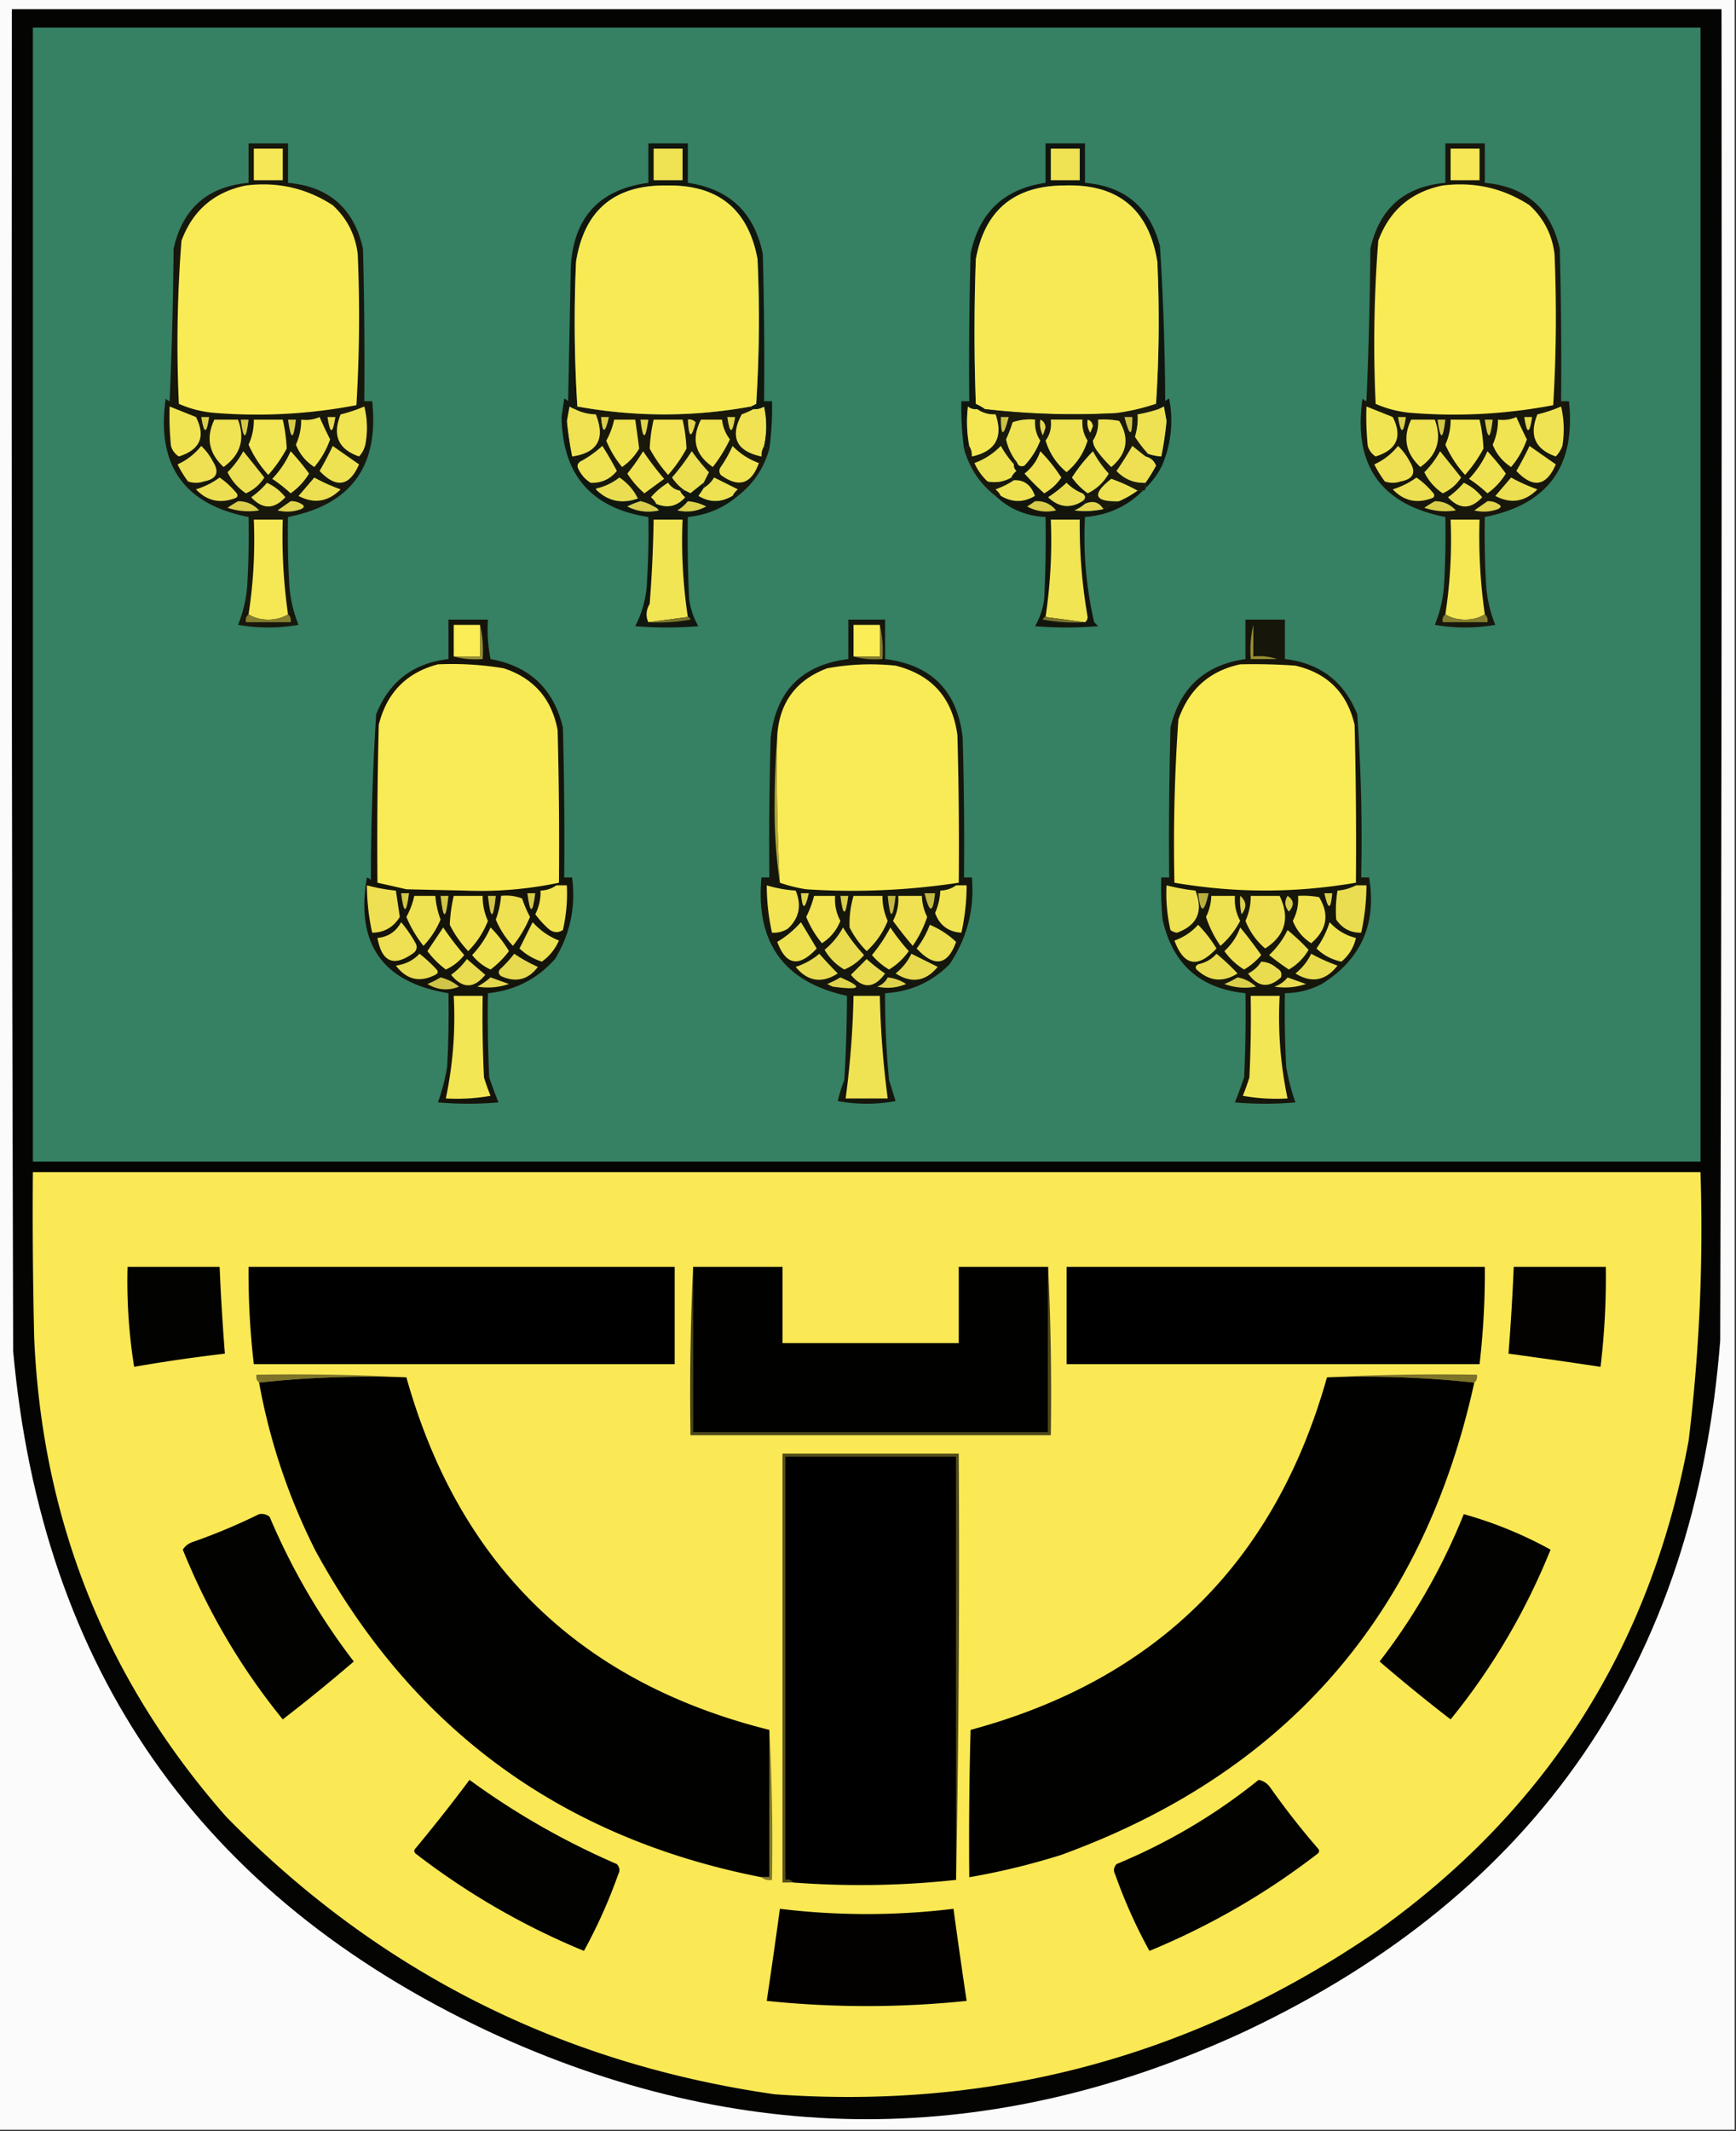 <svg xmlns="http://www.w3.org/2000/svg" width="660" height="810" style="shape-rendering:geometricPrecision;text-rendering:geometricPrecision;image-rendering:optimizeQuality;fill-rule:evenodd;clip-rule:evenodd"><rect width="100%" height="100%" fill="#333333" stroke="none"/><path style="opacity:1" fill="#fbfbfb" d="M-.5-.5h660v810H-.5V-.5z"/><path style="opacity:1" fill="#040503" d="M4.5 3.5h650c.167 168.667 0 337.334-.5 506-9.546 122.671-69.713 210.171-180.5 262.5-96.051 44.626-192.051 44.626-288 0C76.09 720.536 15.924 634.369 5 513.5c-.5-170-.667-340-.5-510z"/><path style="opacity:1" fill="#368064" d="M12.5 10.5h634v431h-634v-431z"/><path style="opacity:1" fill="#17170c" d="M94.5 54.5h15v15c15.554 1.385 25.054 9.719 28.5 25 .5 19.33.667 38.664.5 58h3c2.663 24.636-8.004 39.303-32 44-.166 8.673 0 17.34.5 26a49.217 49.217 0 0 0 3.5 15 66.641 66.641 0 0 1-23 0 49.223 49.223 0 0 0 3.5-15c.5-8.66.666-17.327.5-26-24.62-4.826-35.12-19.826-31.5-45 .414.457.914.791 1.5 1a1684.386 1684.386 0 0 0 1.5-58c3.458-15.295 12.958-23.629 28.5-25v-15z"/><path style="opacity:1" fill="#f9eb56" d="M93.5 70.5c11.977-1.506 22.977.994 33 7.5 5.41 4.986 8.577 11.153 9.5 18.5.826 19.24.659 38.407-.5 57.5a200.464 200.464 0 0 1-53 3 42.052 42.052 0 0 1-14.5-3.5 498.367 498.367 0 0 1 1-62c4.29-11.557 12.457-18.557 24.5-21z"/><path style="opacity:1" fill="#f5e755" d="M96.5 56.5h11v12h-11v-12z"/><path style="opacity:1" fill="#17170c" d="M549.5 54.5h15v15c15.554 1.385 25.054 9.719 28.5 25 .5 19.33.667 38.664.5 58h3c2.663 24.636-8.004 39.303-32 44-.166 8.673 0 17.34.5 26a49.217 49.217 0 0 0 3.5 15 66.641 66.641 0 0 1-23 0 49.217 49.217 0 0 0 3.5-15c.5-8.66.666-17.327.5-26-24.619-4.826-35.119-19.826-31.5-45 .414.457.914.791 1.5 1a1684.386 1684.386 0 0 0 1.5-58c3.458-15.295 12.958-23.629 28.5-25v-15z"/><path style="opacity:1" fill="#f9eb56" d="M548.5 70.5c11.977-1.506 22.977.994 33 7.5 5.41 4.986 8.577 11.153 9.5 18.5.826 19.24.659 38.407-.5 57.5a200.464 200.464 0 0 1-53 3 42.055 42.055 0 0 1-14.5-3.5 498.347 498.347 0 0 1 1-62c4.29-11.557 12.457-18.557 24.5-21z"/><path style="opacity:1" fill="#f5e755" d="M551.5 56.5h11v12h-11v-12z"/><path style="opacity:1" fill="#10160f" d="M435.5 185.5v-2a63.644 63.644 0 0 0 4-6.5c-.702-1.856-2.036-3.023-4-3.5 0-.667.333-1 1-1a20.69 20.69 0 0 0 5 1 128.611 128.611 0 0 0 2-13.5l-1-5.5c-.683.363-1.35.696-2 1l-1-2c1.162-17.829 1.329-35.829.5-54-3.228-20.052-15.061-29.718-35.5-29-18.945.117-30.112 9.45-33.5 28a756.122 756.122 0 0 0 0 55 19.602 19.602 0 0 1 3.5 2h-3c-1.322.17-2.489-.163-3.5-1a49.974 49.974 0 0 0 .5 15l-2 1a114.269 114.269 0 0 1-1-18h3c-.167-18.67 0-37.336.5-56 3.227-15.73 12.727-24.73 28.5-27v-15h15v15c15.112 1.275 24.612 9.275 28.5 24a1033.396 1033.396 0 0 1 2 59 3.647 3.647 0 0 1 1.5-1c1.626 8.565.793 16.898-2.5 25-1.643 3.461-3.81 6.461-6.5 9z"/><path style="opacity:1" fill="#f7e955" d="M439.5 153.5a81.78 81.78 0 0 1-15 3.5 296.92 296.92 0 0 1-50-1.5 19.602 19.602 0 0 0-3.5-2 756.122 756.122 0 0 1 0-55c3.388-18.55 14.555-27.883 33.5-28 20.439-.718 32.272 8.948 35.5 29 .829 18.171.662 36.171-.5 54z"/><path style="opacity:1" fill="#efe253" d="M399.5 56.5h11v12h-11v-12z"/><path style="opacity:1" fill="#1a180b" d="M218.5 155.5c0-.667.333-1 1-1 22.008 4 44.008 4 66 0 0 .667.333 1 1 1a36.354 36.354 0 0 1-4.5 2c-4.575 8.602-2.075 13.936 7.5 16-.067-1.459.266-2.792 1-4l2 1c-2.02 7.389-6.02 13.389-12 18h-2c.453-.958 1.119-1.792 2-2.5l-9-4.5c-1.021 1.688-2.355 3.021-4 4v-2l2-4a74.335 74.335 0 0 1-6.5-8 86.401 86.401 0 0 1-7.5 10c1.382 2.049 3.048 3.715 5 5h-2c-1.871-.359-3.371-1.359-4.5-3a26.9 26.9 0 0 0-6.5 5.5c.881.708 1.547 1.542 2 2.5-.667 0-1 .333-1 1a16.339 16.339 0 0 0-5-2c0-.667-.333-1-1-1-1.571-3.244-3.905-5.911-7-8a22.59 22.59 0 0 1-8 4l-3-2c4.128.129 7.461-1.371 10-4.5a135.827 135.827 0 0 0-5.5-9.5 40.748 40.748 0 0 1-8.5 6l-3-2c9.705-1.421 12.705-6.754 9-16-2.841-.06-5.507-.726-8-2z"/><path style="opacity:1" fill="#1b190c" d="m439.5 153.5 1 2a53.76 53.76 0 0 1-8 2 23.745 23.745 0 0 1-1 8.5 47.657 47.657 0 0 0 5 6.5c-.667 0-1 .333-1 1-1.648-1.31-3.314-2.643-5-4a139.582 139.582 0 0 1-6 9.5c2.989 3.161 6.656 4.661 11 4.5v2c0 .667-.333 1-1 1h-2a66.211 66.211 0 0 0-10-4.5c-7.545 5.945-6.545 8.779 3 8.5l-6 3c-1.698-2.675-4.032-3.342-7-2 0-.667-.333-1-1-1 1.333-1 1.333-2 0-3h2c3.419-1.646 6.086-4.146 8-7.5a41.644 41.644 0 0 1-6-8.5c0-.667.333-1 1-1a46.463 46.463 0 0 0 6 7c5.983-5.079 6.983-10.913 3-17.5a32.462 32.462 0 0 0-8-.5c.206 2.995-.46 5.662-2 8-.667-1.333-1.333-1.333-2 0-1.54-2.338-2.206-5.005-2-8h-12c.389 3.053-.277 5.72-2 8-.667-1.333-1.333-1.333-2 0-1.54-2.338-2.206-5.005-2-8-2.948-.277-5.781.056-8.5 1a54.237 54.237 0 0 1-2.5 6.5c.702 3.181 2.035 6.014 4 8.5-.667 0-1 .333-1 1a38.252 38.252 0 0 1-5-7c-2.822 2.913-6.155 5.08-10 6.5a20.645 20.645 0 0 0 5 7c3.181.597 6.181.097 9-1.5.667 0 1 .333 1 1-2.098 1.435-4.431 2.602-7 3.5.881.708 1.547 1.542 2 2.5h-2c-5.98-4.611-9.98-10.611-12-18l2-1c.734 1.208 1.067 2.541 1 4 8.957-1.961 11.957-7.295 9-16-2.652.09-4.985-.576-7-2h3a296.92 296.92 0 0 0 50 1.5 81.78 81.78 0 0 0 15-3.5z"/><path style="opacity:1" fill="#f1e453" d="M64.5 154.5c3.313 1.331 6.647 2.664 10 4 3.761 7.441 1.595 12.441-6.5 15-1.477-.944-2.477-2.277-3-4-.5-4.989-.666-9.989-.5-15zM138.5 154.5c1.148 4.481 1.315 9.148.5 14-.36 1.921-1.194 3.588-2.5 5-7.894-2.743-10.227-8.076-7-16a54.304 54.304 0 0 0 9-3z"/><path style="opacity:1" fill="#f0e253" d="M218.5 155.5c2.493 1.274 5.159 1.94 8 2 3.705 9.246.705 14.579-9 16a128.611 128.611 0 0 1-2-13.5l1-5.5c.683.363 1.35.696 2 1zM290.5 169.5c-.734 1.208-1.067 2.541-1 4-9.575-2.064-12.075-7.398-7.5-16a36.354 36.354 0 0 0 4.5-2 6.846 6.846 0 0 0 4-1 34.75 34.75 0 0 1 0 15z"/><path style="opacity:1" fill="#f5e754" d="M371.5 155.5c2.015 1.424 4.348 2.09 7 2 2.957 8.705-.043 14.039-9 16 .067-1.459-.266-2.792-1-4a49.974 49.974 0 0 1-.5-15c1.011.837 2.178 1.17 3.5 1z"/><path style="opacity:1" fill="#eee152" d="M436.5 172.5a47.657 47.657 0 0 1-5-6.5 23.745 23.745 0 0 0 1-8.5 53.76 53.76 0 0 0 8-2c.65-.304 1.317-.637 2-1l1 5.5a128.611 128.611 0 0 1-2 13.5 20.69 20.69 0 0 1-5-1z"/><path style="opacity:1" fill="#f1e453" d="M519.5 154.5c3.313 1.331 6.647 2.664 10 4 3.761 7.441 1.595 12.441-6.5 15-1.477-.944-2.477-2.277-3-4a112.97 112.97 0 0 1-.5-15z"/><path style="opacity:1" fill="#f0e353" d="M593.5 154.5c1.15 4.816 1.316 9.816.5 15a12.403 12.403 0 0 1-2.5 4c-7.894-2.743-10.227-8.076-7-16a54.304 54.304 0 0 0 9-3z"/><path style="opacity:1" fill="#dace4b" d="M76.5 158.5h3c-.928 6.592-1.928 6.592-3 0z"/><path style="opacity:1" fill="#e6d94f" d="M124.5 158.5h3c-1 6.667-2 6.667-3 0z"/><path style="opacity:1" fill="#ccc147" d="M380.5 158.5h3c-1.977 7.677-2.977 7.677-3 0z"/><path style="opacity:1" fill="#cec247" d="M427.5 158.5h3c-.023 7.677-1.023 7.677-3 0z"/><path style="opacity:1" fill="#dace4b" d="M531.5 158.5h3c-.928 6.592-1.928 6.592-3 0z"/><path style="opacity:1" fill="#e6d94f" d="M579.5 158.5h3c-1 6.667-2 6.667-3 0z"/><path style="opacity:1" fill="#f0e353" d="M81.5 159.5h9c2.748 7.44.915 13.44-5.5 18-5.606-5.196-6.773-11.196-3.5-18z"/><path style="opacity:1" fill="#d4c849" d="M91.5 159.5h3c-.924 7.922-1.924 7.922-3 0z"/><path style="opacity:1" fill="#f3e654" d="M96.5 159.5h11a60.837 60.837 0 0 1 1.5 11 52.17 52.17 0 0 1-7 10 42.157 42.157 0 0 1-7.5-11.5 22.118 22.118 0 0 0 2-9.5z"/><path style="opacity:1" fill="#d7ca4a" d="M109.5 159.5h3c-.924 7.922-1.924 7.922-3 0z"/><path style="opacity:1" fill="#f1e453" d="M121.5 158.5a165.044 165.044 0 0 0 4 8.5 32.833 32.833 0 0 1-6 10.5c-3.261-2.092-5.595-4.926-7-8.5a22.122 22.122 0 0 0 2-9.5c2.559.302 4.893-.032 7-1zM233.5 159.5h8a498.723 498.723 0 0 1 1.5 11 21.741 21.741 0 0 1-6.5 7 37.885 37.885 0 0 1-6-10c1.4-2.535 2.4-5.202 3-8z"/><path style="opacity:1" fill="#f2e454" d="M248.5 159.5h11a60.837 60.837 0 0 1 1.5 11 52.17 52.17 0 0 1-7 10 52.17 52.17 0 0 1-7-10c.159-3.67.659-7.337 1.5-11z"/><path style="opacity:1" fill="#f1e453" d="M266.5 159.5h8c.298 2.765 1.298 5.265 3 7.5a56.424 56.424 0 0 1-6.5 10.5c-6.768-4.671-8.268-10.671-4.5-18z"/><path style="opacity:1" fill="#f0e353" d="M395.5 167.5c-1.354 3.532-3.354 6.698-6 9.5-1.498.585-2.498.085-3-1.5-1.965-2.486-3.298-5.319-4-8.5a54.237 54.237 0 0 0 2.5-6.5c2.719-.944 5.552-1.277 8.5-1-.206 2.995.46 5.662 2 8z"/><path style="opacity:1" fill="#e4d74f" d="M395.5 159.5c1.193.47 1.86 1.47 2 3l-1 3a9.86 9.86 0 0 1-1-6z"/><path style="opacity:1" fill="#efe253" d="M413.5 167.5c-1.472 4.803-4.138 8.803-8 12-3.862-3.197-6.528-7.197-8-12 1.723-2.28 2.389-4.947 2-8h12c-.206 2.995.46 5.662 2 8z"/><path style="opacity:1" fill="#f2e453" d="M413.5 159.5c1.149.291 1.816 1.124 2 2.5l-1 2.5c-.952-1.545-1.285-3.212-1-5z"/><path style="opacity:1" fill="#f0e353" d="M416.5 170.5a5.727 5.727 0 0 1-1-3c1.54-2.338 2.206-5.005 2-8a32.462 32.462 0 0 1 8 .5c3.983 6.587 2.983 12.421-3 17.5a46.463 46.463 0 0 1-6-7zM536.5 159.5h9c2.748 7.44.915 13.44-5.5 18-5.606-5.196-6.773-11.196-3.5-18z"/><path style="opacity:1" fill="#d4c849" d="M546.5 159.5h3c-.924 7.922-1.924 7.922-3 0z"/><path style="opacity:1" fill="#f3e654" d="M551.5 159.5h11a60.837 60.837 0 0 1 1.5 11 52.17 52.17 0 0 1-7 10 42.17 42.17 0 0 1-7.5-11.5 22.122 22.122 0 0 0 2-9.5z"/><path style="opacity:1" fill="#d7ca4a" d="M564.5 159.5h3c-.924 7.922-1.924 7.922-3 0z"/><path style="opacity:1" fill="#f1e453" d="M576.5 158.5a165.044 165.044 0 0 0 4 8.5 32.833 32.833 0 0 1-6 10.5c-3.261-2.092-5.595-4.926-7-8.5a22.122 22.122 0 0 0 2-9.5c2.559.302 4.893-.032 7-1z"/><path style="opacity:1" fill="#eee152" d="M126.5 169.5c3.304 2.324 6.638 4.657 10 7-3.633 8.383-8.633 9.217-15 2.5a129.038 129.038 0 0 0 5-9.5z"/><path style="opacity:1" fill="#f0e353" d="M224.5 183.5c-1.951-1.216-3.451-2.882-4.5-5-.74-1.249-.573-2.249.5-3a40.748 40.748 0 0 0 8.5-6c1.966 3.101 3.8 6.268 5.5 9.5-2.539 3.129-5.872 4.629-10 4.5z"/><path style="opacity:1" fill="#eee152" d="M581.5 169.5c3.304 2.324 6.638 4.657 10 7-3.633 8.383-8.633 9.217-15 2.5a129.038 129.038 0 0 0 5-9.5z"/><path style="opacity:1" fill="#eee052" d="M76.5 169.5c1.757 1.641 3.257 3.641 4.5 6 2.521 4.083 1.354 6.583-3.5 7.5-2 .667-4 .667-6 0a40.832 40.832 0 0 1-4-6.5c3.537-1.607 6.537-3.94 9-7z"/><path style="opacity:1" fill="#f1e453" d="M278.5 169.5c2.826 2.915 6.16 5.082 10 6.5-2.839 8.033-7.673 9.533-14.5 4.5-.667-1-.667-2 0-3a47.404 47.404 0 0 0 4.5-8z"/><path style="opacity:1" fill="#efe252" d="M385.5 176.5c-.086.996.248 1.829 1 2.5-.881.708-1.547 1.542-2 2.5-2.819 1.597-5.819 2.097-9 1.5a20.645 20.645 0 0 1-5-7c3.845-1.42 7.178-3.587 10-6.5a38.252 38.252 0 0 0 5 7z"/><path style="opacity:1" fill="#eee052" d="M435.5 173.5c1.964.477 3.298 1.644 4 3.5a63.644 63.644 0 0 1-4 6.5c-4.344.161-8.011-1.339-11-4.5a139.582 139.582 0 0 0 6-9.5c1.686 1.357 3.352 2.69 5 4zM531.5 169.5c1.758 1.641 3.258 3.641 4.5 6 2.521 4.083 1.354 6.583-3.5 7.5-2 .667-4 .667-6 0a40.796 40.796 0 0 1-4-6.5c3.537-1.607 6.537-3.94 9-7z"/><path style="opacity:1" fill="#ecdf51" d="M92.5 171.5a962.917 962.917 0 0 1 8 10c-1.734 2.7-4.068 4.7-7 6-3.05-2.049-5.383-4.716-7-8a34.47 34.47 0 0 0 6-8z"/><path style="opacity:1" fill="#f0e353" d="M110.5 171.5a88.376 88.376 0 0 1 7 8.5 24.992 24.992 0 0 1-7 7.5 55.482 55.482 0 0 0-7-5.5c2.974-3.128 5.307-6.628 7-10.5zM244.5 171.5c2.42 3.6 5.086 7.1 8 10.5l-7.5 5.5a34.517 34.517 0 0 1-6.5-7.5 74.33 74.33 0 0 0 6-8.5z"/><path style="opacity:1" fill="#ecdf51" d="M267.5 183.5c-1.648 1.31-3.314 2.643-5 4a43.836 43.836 0 0 0-2-1c-1.952-1.285-3.618-2.951-5-5a86.401 86.401 0 0 0 7.5-10 74.335 74.335 0 0 0 6.5 8l-2 4z"/><path style="opacity:1" fill="#eee152" d="M415.5 171.5a41.644 41.644 0 0 0 6 8.5c-1.914 3.354-4.581 5.854-8 7.5-2.285-1.618-4.285-3.618-6-6 2.395-3.709 5.061-7.042 8-10z"/><path style="opacity:1" fill="#ecdf51" d="M547.5 171.5a969.585 969.585 0 0 1 8 10c-1.734 2.7-4.068 4.7-7 6-3.05-2.049-5.383-4.716-7-8a34.482 34.482 0 0 0 6-8z"/><path style="opacity:1" fill="#f0e353" d="M565.5 171.5a88.376 88.376 0 0 1 7 8.5 24.992 24.992 0 0 1-7 7.5 55.482 55.482 0 0 0-7-5.5c2.974-3.128 5.307-6.628 7-10.5z"/><path style="opacity:1" fill="#ecdf51" d="M119.5 181.5a68.206 68.206 0 0 0 10 4.5c-4.791 4.764-10.124 5.597-16 2.5 2.023-2.353 4.023-4.686 6-7z"/><path style="opacity:1" fill="#eadd51" d="M242.5 189.5c-6.154 2.194-11.488 1.027-16-3.5.228-.399.562-.565 1-.5a22.59 22.59 0 0 0 8-4c3.095 2.089 5.429 4.756 7 8z"/><path style="opacity:1" fill="#ecdf51" d="M574.5 181.5a68.206 68.206 0 0 0 10 4.5c-4.791 4.764-10.124 5.597-16 2.5 2.023-2.353 4.023-4.686 6-7z"/><path style="opacity:1" fill="#ecdf52" d="M83.5 181.5c2.353 1.601 4.52 3.601 6.5 6 .59.983.257 1.65-1 2-5.6 1.963-10.433.796-14.5-3.5 3.323-1.04 6.323-2.54 9-4.5z"/><path style="opacity:1" fill="#eee152" d="M278.5 188.5c-4.368 2.591-8.701 2.591-13 0a185.977 185.977 0 0 0 2-3c1.645-.979 2.979-2.312 4-4l9 4.5c-.881.708-1.547 1.542-2 2.5zM380.5 188.5c-.453-.958-1.119-1.792-2-2.5 2.569-.898 4.902-2.065 7-3.5 3.859-.206 6.525 1.794 8 6-4.299 2.591-8.632 2.591-13 0z"/><path style="opacity:1" fill="#efe252" d="M432.5 186.5a36.602 36.602 0 0 1-7 4c-9.545.279-10.545-2.555-3-8.5a66.211 66.211 0 0 1 10 4.5z"/><path style="opacity:1" fill="#ecdf52" d="M538.5 181.5c2.353 1.601 4.52 3.601 6.5 6 .591.983.257 1.65-1 2-5.6 1.963-10.433.796-14.5-3.5 3.323-1.04 6.323-2.54 9-4.5z"/><path style="opacity:1" fill="#ede052" d="M101.5 183.5c2.745 1.237 5.078 3.07 7 5.5-4.333 4.667-8.667 4.667-13 0a32.845 32.845 0 0 0 6-5.5zM556.5 183.5c2.745 1.237 5.078 3.07 7 5.5-4.333 4.667-8.667 4.667-13 0a32.859 32.859 0 0 0 6-5.5z"/><path style="opacity:1" fill="#dace4b" d="M90.5 190.5c3.16-.019 5.826 1.148 8 3.5-4.072.658-8.072.325-12-1a51.239 51.239 0 0 1 4-2.5z"/><path style="opacity:1" fill="#e2d54e" d="M110.5 190.5a6.846 6.846 0 0 1 4 1c1.333.667 1.333 1.333 0 2-2.938 1.075-5.938 1.241-9 .5 1.733-1.189 3.4-2.356 5-3.5z"/><path style="opacity:1" fill="#11160e" d="m292.5 170.5-2-1a34.75 34.75 0 0 0 0-15 6.846 6.846 0 0 1-4 1c-.667 0-1-.333-1-1 .65-.304 1.317-.637 2-1a504.815 504.815 0 0 0 .5-55c-3.508-18.995-15.008-28.329-34.5-28-19.894-.27-31.394 9.397-34.5 29a511.67 511.67 0 0 0 .5 55c-.667 0-1 .333-1 1a43.836 43.836 0 0 1-2-1l-1 5.5a128.611 128.611 0 0 0 2 13.5l3 2c-1.073.751-1.24 1.751-.5 3 1.049 2.118 2.549 3.784 4.5 5l3 2c-.438-.065-.772.101-1 .5 4.512 4.527 9.846 5.694 16 3.5.667 0 1 .333 1 1a31.283 31.283 0 0 0-5 2c3.789 1.921 7.789 2.421 12 1.5-.544-.717-1.211-1.217-2-1.5 0-.667.333-1 1-1 4.26 1.781 7.927.948 11-2.5-.881-.708-1.547-1.542-2-2.5h2c.65.304 1.317.637 2 1 1.686-1.357 3.352-2.69 5-4v2c-.641.982-1.307 1.982-2 3 4.299 2.591 8.632 2.591 13 0h2c-5.402 4.587-11.735 7.254-19 8-.166 10.339 0 20.672.5 31a27.557 27.557 0 0 0 3.5 10.5c-8 .667-16 .667-24 0 2.813-5.416 4.313-11.249 4.5-17.5.5-7.993.666-15.993.5-24-21.643-3.316-32.643-15.982-33-38l1-7a3.647 3.647 0 0 1 1.5 1l1-51c1.06-18.89 10.894-29.556 29.5-32v-15h15v15c15.789 2.287 25.289 11.287 28.5 27 .5 18.664.667 37.33.5 56h3c.14 6.036-.193 12.036-1 18z"/><path style="opacity:1" fill="#ddd14c" d="M261.5 190.5c2.46.199 4.793.865 7 2-3.452 1.89-7.118 2.39-11 1.5 1.593-.949 2.926-2.115 4-3.5z"/><path style="opacity:1" fill="#d9cd4b" d="M243.5 190.5a16.339 16.339 0 0 1 5 2c.789.283 1.456.783 2 1.5-4.211.921-8.211.421-12-1.5a31.283 31.283 0 0 1 5-2z"/><path style="opacity:1" fill="#efe252" d="M258.5 186.5c.453.958 1.119 1.792 2 2.5-3.073 3.448-6.74 4.281-11 2.5-.453-.958-1.119-1.792-2-2.5a26.9 26.9 0 0 1 6.5-5.5c1.129 1.641 2.629 2.641 4.5 3z"/><path style="opacity:1" fill="#e3d64e" d="M261.5 159.5c1.175-.219 2.175.114 3 1-1.644 6.409-2.644 6.076-3-1z"/><path style="opacity:1" fill="#e2d54e" d="M243.5 159.5h3c-1.101 7.896-2.101 7.896-3 0z"/><path style="opacity:1" fill="#ded24d" d="M276.5 158.5h3c-1.072 6.592-2.072 6.592-3 0z"/><path style="opacity:1" fill="#d9cd4b" d="M228.5 158.5h3c-1.448 6.469-2.448 6.469-3 0z"/><path style="opacity:1" fill="#f7ea55" d="M285.5 154.5c-21.992 4-43.992 4-66 0a511.67 511.67 0 0 1-.5-55c3.106-19.603 14.606-29.27 34.5-29 19.492-.329 30.992 9.005 34.5 28a504.815 504.815 0 0 1-.5 55c-.683.363-1.35.696-2 1z"/><path style="opacity:1" fill="#efe253" d="M248.5 56.5h11v12h-11v-12z"/><path style="opacity:1" fill="#13150c" d="M397.5 167.5c1.472 4.803 4.138 8.803 8 12 3.862-3.197 6.528-7.197 8-12 .667-1.333 1.333-1.333 2 0a5.727 5.727 0 0 0 1 3c-.667 0-1 .333-1 1-2.939 2.958-5.605 6.291-8 10 1.715 2.382 3.715 4.382 6 6h-2c-2.236-.889-4.236-2.222-6-4a55.482 55.482 0 0 1-7 5.5c4.05 3.85 8.383 4.35 13 1.5.667 0 1 .333 1 1a16.58 16.58 0 0 1-4 2.5c3.688.45 7.354.283 11-.5l6-3a36.602 36.602 0 0 0 7-4h2c-6.017 6.005-13.35 9.338-22 10a142.817 142.817 0 0 0 3.5 40l1.5 1.5c-8 .667-16 .667-24 0a27.557 27.557 0 0 0 3.5-10.5c.5-10.328.666-20.661.5-31-7.417-.354-13.751-3.02-19-8h2c4.368 2.591 8.701 2.591 13 0-1.475-4.206-4.141-6.206-8-6 0-.667-.333-1-1-1 .453-.958 1.119-1.792 2-2.5-.752-.671-1.086-1.504-1-2.5 0-.667.333-1 1-1 .502 1.585 1.502 2.085 3 1.5 2.646-2.802 4.646-5.968 6-9.5.667-1.333 1.333-1.333 2 0z"/><path style="opacity:1" fill="#d8cc4a" d="M393.5 190.5c3.265-.201 5.931.966 8 3.5-3.882.89-7.548.39-11-1.5a44.093 44.093 0 0 0 3-2z"/><path style="opacity:1" fill="#eadd51" d="M411.5 187.5c1.333 1 1.333 2 0 3-4.617 2.85-8.95 2.35-13-1.5a55.482 55.482 0 0 0 7-5.5c1.764 1.778 3.764 3.111 6 4z"/><path style="opacity:1" fill="#f0e253" d="M395.5 171.5c2.939 2.958 5.605 6.291 8 10a18.68 18.68 0 0 1-6.5 6 95.108 95.108 0 0 1-7.5-7.5c2.881-2.279 4.881-5.112 6-8.5z"/><path style="opacity:1" fill="#e4d74f" d="M419.5 193.5c-3.646.783-7.312.95-11 .5a16.58 16.58 0 0 0 4-2.5c2.968-1.342 5.302-.675 7 2z"/><path style="opacity:1" fill="#dace4b" d="M545.5 190.5c3.159-.019 5.826 1.148 8 3.5-4.072.658-8.072.325-12-1a51.22 51.22 0 0 1 4-2.5z"/><path style="opacity:1" fill="#e2d54e" d="M565.5 190.5a6.846 6.846 0 0 1 4 1c1.333.667 1.333 1.333 0 2-2.938 1.075-5.938 1.241-9 .5 1.733-1.189 3.4-2.356 5-3.5z"/><path style="opacity:1" fill="#f6e855" d="M109.5 233.5c-2.071 1.309-4.571 1.975-7.5 2-2.93-.025-5.43-.691-7.5-2a185.044 185.044 0 0 0 2-36h11a208.677 208.677 0 0 0 2 36z"/><path style="opacity:1" fill="#f2e554" d="m261.5 234.5-15 2c-1.059-2.226-.892-4.559.5-7a513.388 513.388 0 0 0 1.5-32h11a194.49 194.49 0 0 0 2 37zM412.5 236.5l-15-2a194.49 194.49 0 0 0 2-37h11a204.714 204.714 0 0 0 3 37c-.043.916-.376 1.583-1 2z"/><path style="opacity:1" fill="#f6e855" d="M564.5 233.5c-2.071 1.309-4.571 1.975-7.5 2-2.929-.025-5.429-.691-7.5-2a185.06 185.06 0 0 0 2-36h11a208.677 208.677 0 0 0 2 36z"/><path style="opacity:1" fill="#857e2e" d="M94.5 233.5c2.07 1.309 4.57 1.975 7.5 2 2.929-.025 5.429-.691 7.5-2 .904.709 1.237 1.709 1 3h-17c-.237-1.291.096-2.291 1-3z"/><path style="opacity:1" fill="#7b742a" d="M261.5 234.5c.543.06.876.393 1 1a64.873 64.873 0 0 1-16 1l15-2zM397.5 234.5l15 2a64.873 64.873 0 0 1-16-1c.124-.607.457-.94 1-1z"/><path style="opacity:1" fill="#857e2e" d="M549.5 233.5c2.071 1.309 4.571 1.975 7.5 2 2.929-.025 5.429-.691 7.5-2 .904.709 1.237 1.709 1 3h-17c-.237-1.291.096-2.291 1-3z"/><path style="opacity:1" fill="#15140a" d="M170.5 235.5h15a57.15 57.15 0 0 0 1 15c14.842 2.675 24.008 11.342 27.5 26 .5 18.997.667 37.997.5 57h3c1.47 11.118-.697 21.452-6.5 31-6.796 7.648-15.296 11.981-25.5 13-.167 10.672 0 21.339.5 32a201.964 201.964 0 0 0 3.5 9.5c-7.667.667-15.333.667-23 0a80.178 80.178 0 0 0 3.5-13.5c.5-9.327.666-18.661.5-28-25.054-4.081-35.387-18.748-31-44a3.647 3.647 0 0 1 1.5 1c.046-21.051.712-42.051 2-63 4.973-12.471 14.139-19.471 27.5-21v-15z"/><path style="opacity:1" fill="#f9eb56" d="M166.5 252.5c8.403-.37 16.736.13 25 1.5 11.423 3.761 18.257 11.594 20.5 23.5.5 19.33.667 38.664.5 58a143.51 143.51 0 0 1-35.5 3l-22.5-.5c-3.689-.852-7.356-1.685-11-2.5-.167-20.003 0-40.003.5-60 3.024-12.189 10.524-19.856 22.5-23z"/><path style="opacity:1" fill="#978e34" d="M182.5 237.5c.985 4.134 1.318 8.468 1 13-3.871.315-7.538-.018-11-1h10v-12z"/><path style="opacity:1" fill="#faed56" d="M182.5 237.5v12h-10v-12h10z"/><path style="opacity:1" fill="#16160b" d="M473.5 235.5h15v15c13.396 1.574 22.563 8.574 27.5 21a672.298 672.298 0 0 1 1.5 62h3c2.957 17.674-3.043 31.174-18 40.5-4.396 2.299-9.062 3.466-14 3.5-.166 9.339 0 18.673.5 28a80.178 80.178 0 0 0 3.5 13.5c-7.667.667-15.333.667-23 0a201.964 201.964 0 0 0 3.5-9.5c.5-10.661.667-21.328.5-32-17.225-1.724-27.725-11.057-31.5-28a128.507 128.507 0 0 1-.5-16h3c-.167-19.003 0-38.003.5-57 3.63-15.131 13.13-23.798 28.5-26v-15z"/><path style="opacity:1" fill="#faec56" d="M471.5 252.5c7.008-.166 14.008 0 21 .5 12.158 2.824 19.658 10.324 22.5 22.5.5 19.997.667 39.997.5 60-22.998 3.967-45.998 3.967-69 0a672.298 672.298 0 0 1 1.5-62c3.995-11.505 11.828-18.505 23.5-21z"/><path style="opacity:1" fill="#968d33" d="M476.5 237.5v12c3.213-.31 6.213.023 9 1h-10c-.318-4.532.015-8.866 1-13z"/><path style="opacity:1" fill="#faec56" d="M476.5 237.5h10c.318 4.532-.015 8.866-1 13 .985-4.134 1.318-8.468 1-13h-10z"/><path style="opacity:1" fill="#eee052" d="M139.5 336.5a68.752 68.752 0 0 0 11 2c.527 3.409 1.027 6.742 1.5 10-2.436 3.95-5.936 5.95-10.5 6a84.382 84.382 0 0 1-2-18z"/><path style="opacity:1" fill="#f2e453" d="M211.5 336.5h4a61.522 61.522 0 0 1-1.5 17c-1.868 1.172-3.702 1.005-5.5-.5a38.929 38.929 0 0 1-5-5.5 18.353 18.353 0 0 0 2-9c2.286-.095 4.286-.762 6-2z"/><path style="opacity:1" fill="#eee152" d="M443.5 336.5a79.88 79.88 0 0 0 11 2c3.054 7.85.721 13.184-7 16a4.933 4.933 0 0 1-2.5-1 61.522 61.522 0 0 1-1.5-17z"/><path style="opacity:1" fill="#eadd51" d="M515.5 336.5h4a84.382 84.382 0 0 1-2 18c-4.048.059-7.215-1.608-9.5-5a45.558 45.558 0 0 1 .5-11c2.567-.221 4.901-.888 7-2z"/><path style="opacity:1" fill="#d7cb4a" d="M200.5 339.5h3c-1 8-2 8-3 0z"/><path style="opacity:1" fill="#b9ae40" d="M455.5 339.5h4c-1.747 7.771-3.08 7.771-4 0z"/><path style="opacity:1" fill="#dcd04c" d="M503.5 339.5h3c-.552 6.469-1.552 6.469-3 0z"/><path style="opacity:1" fill="#d3c749" d="M152.5 339.5h3c-1 8-2 8-3 0z"/><path style="opacity:1" fill="#eee152" d="M157.5 340.5h8c.248 3.08.914 6.08 2 9a32.646 32.646 0 0 1-6.5 10 45.457 45.457 0 0 1-6.5-11c1.4-2.535 2.4-5.202 3-8z"/><path style="opacity:1" fill="#efe152" d="M190.5 340.5c2.747-.313 5.414.02 8 1a45.777 45.777 0 0 0 3 7 45.457 45.457 0 0 1-6.5 11 32.646 32.646 0 0 1-6.5-10 33.385 33.385 0 0 0 2-9z"/><path style="opacity:1" fill="#eee152" d="M460.5 340.5h9c-.243 3.383.424 6.549 2 9.5a32.66 32.66 0 0 1-7.5 9.5 42.526 42.526 0 0 1-5.5-11 18.725 18.725 0 0 0 2-8z"/><path style="opacity:1" fill="#f1e353" d="M493.5 340.5a32.462 32.462 0 0 1 8 .5c4.006 6.538 3.006 12.371-3 17.5-3.261-2.092-5.595-4.926-7-8.5 1.578-2.968 2.245-6.135 2-9.5z"/><path style="opacity:1" fill="#d1c548" d="M167.5 340.5h3c-.982 9.297-1.982 9.297-3 0z"/><path style="opacity:1" fill="#f0e253" d="M172.5 340.5h11a22.122 22.122 0 0 0 2 9.5 33.052 33.052 0 0 1-7.5 11.5 41.348 41.348 0 0 1-7-10c.159-3.67.659-7.337 1.5-11z"/><path style="opacity:1" fill="#d1c548" d="M185.5 340.5h3c-.982 9.297-1.982 9.297-3 0z"/><path style="opacity:1" fill="#dbcf4b" d="M471.5 340.5c2.44 2.073 2.606 4.406.5 7a24.935 24.935 0 0 1-.5-7z"/><path style="opacity:1" fill="#eee052" d="M475.5 340.5h11c4 8.386 2.166 15.053-5.5 20-3.354-2.87-5.854-6.37-7.5-10.5a22.122 22.122 0 0 0 2-9.5z"/><path style="opacity:1" fill="#d7cb4a" d="M489.5 340.5c2.476 1.621 2.642 3.621.5 6-1.612-1.956-1.778-3.956-.5-6z"/><path style="opacity:1" fill="#eee052" d="M152.5 350.5a49.056 49.056 0 0 1 5.5 8c.684 1.284.517 2.451-.5 3.5-7.626 5.687-12.293 3.853-14-5.5 4.065-.397 7.065-2.397 9-6z"/><path style="opacity:1" fill="#eee152" d="M202.5 350.5c2.768 3.095 6.101 5.428 10 7-1.475 3.315-3.642 5.981-6.5 8-3.265-1.045-6.098-2.711-8.5-5l5-10z"/><path style="opacity:1" fill="#ede052" d="M455.5 351.5c2.606 2.628 4.939 5.628 7 9-7.124 7.634-12.457 6.634-16-3 3.573-1.276 6.573-3.276 9-6z"/><path style="opacity:1" fill="#f0e353" d="M505.5 350.5c2.743 3.036 6.076 5.036 10 6-.788 3.566-2.622 6.566-5.5 9-3.681-.757-6.848-2.423-9.5-5a35.158 35.158 0 0 0 5-10zM168.5 352.5c2.42 3.6 5.086 7.1 8 10.5-1.903 2.405-4.236 4.239-7 5.5-2.667-2-5-4.333-7-7 2.026-3.018 4.026-6.018 6-9zM186.5 352.5a47.22 47.22 0 0 1 7 9c-2 2.667-4.333 5-7 7-2.764-1.261-5.097-3.095-7-5.5 2.974-3.128 5.307-6.628 7-10.5z"/><path style="opacity:1" fill="#efe152" d="M471.5 352.5a164.98 164.98 0 0 1 8 10.5 25.399 25.399 0 0 1-6.5 5.5 24.992 24.992 0 0 1-7.5-7c2.765-2.542 4.765-5.542 6-9z"/><path style="opacity:1" fill="#ecdf51" d="M489.5 353.5c2.724 2.217 5.391 4.717 8 7.5-1.846 3.179-4.346 5.679-7.5 7.5a99.209 99.209 0 0 1-7.5-5.5c2.953-2.752 5.286-5.918 7-9.5z"/><path style="opacity:1" fill="#15160c" d="M322.5 235.5h14v15c17.713 2.214 27.547 12.214 29.5 30 .5 17.664.667 35.33.5 53h3c1.022 12.078-1.811 23.078-8.5 33-6.744 6.788-14.91 10.454-24.5 11a321.826 321.826 0 0 0 1.5 33l2.5 8a61.015 61.015 0 0 1-22 0 59.271 59.271 0 0 1 2.5-8c.637-10.675.97-21.342 1-32-23.978-5.23-34.811-20.23-32.5-45h3c-.167-17.67 0-35.336.5-53 1.97-17.803 11.803-27.803 29.5-30v-15z"/><path style="opacity:1" fill="#eadc51" d="M320.5 352.5a68.064 68.064 0 0 0 8 10.5c-2.073 2.45-4.573 4.283-7.5 5.5-3.154-1.821-5.654-4.321-7.5-7.5 2.923-2.416 5.257-5.25 7-8.5z"/><path style="opacity:1" fill="#efe152" d="M338.5 352.5a78.833 78.833 0 0 0 7 9 24.992 24.992 0 0 1-7.5 7 25.399 25.399 0 0 1-6.5-5.5 59.773 59.773 0 0 0 7-10.5z"/><path style="opacity:1" fill="#ede052" d="M353.5 351.5a32.873 32.873 0 0 1 10 6.5c-3.242 8.95-8.242 9.784-15 2.5a35.018 35.018 0 0 0 5-9z"/><path style="opacity:1" fill="#eee152" d="M304.5 350.5c1.974 3.27 3.974 6.603 6 10-6.705 7.256-11.705 6.422-15-2.5a37.176 37.176 0 0 0 9-7.5z"/><path style="opacity:1" fill="#c3b843" d="M337.5 340.5h3c-1.107 9.224-2.107 9.224-3 0z"/><path style="opacity:1" fill="#eee052" d="M324.5 340.5h11a22.122 22.122 0 0 0 2 9.5c-1.811 4.465-4.478 8.298-8 11.5a34.24 34.24 0 0 1-6.5-9 37.304 37.304 0 0 1 1.5-12z"/><path style="opacity:1" fill="#d8cc4a" d="M319.5 340.5h3c-1 8-2 8-3 0z"/><path style="opacity:1" fill="#efe152" d="M341.5 340.5h9a18.725 18.725 0 0 0 2 8 42.526 42.526 0 0 1-5.5 11 162.214 162.214 0 0 1-7.5-9.5c1.576-2.951 2.243-6.117 2-9.5z"/><path style="opacity:1" fill="#f2e454" d="M309.5 340.5h8c-.245 3.365.422 6.532 2 9.5-1.405 3.574-3.739 6.408-7 8.5-2.488-2.966-4.488-6.299-6-10a38.301 38.301 0 0 0 3-8z"/><path style="opacity:1" fill="#c5ba44" d="M351.5 339.5h4c-.799 7.794-2.133 7.794-4 0z"/><path style="opacity:1" fill="#dfd24d" d="M304.5 339.5h3c-1.448 6.469-2.448 6.469-3 0z"/><path style="opacity:1" fill="#f1e453" d="M363.5 336.5h4a83.396 83.396 0 0 1-2 18c-4.953-.313-8.287-2.813-10-7.5a24.12 24.12 0 0 0 2-8.5c2.286-.095 4.286-.762 6-2z"/><path style="opacity:1" fill="#f2e453" d="M291.5 336.5a49.299 49.299 0 0 0 11 2c2.345 5.662 1.345 10.496-3 14.5a10.098 10.098 0 0 1-6 1.5 83.396 83.396 0 0 1-2-18z"/><path style="opacity:1" fill="#b2a83d" d="M295.5 279.5c-.32 18.743.014 37.41 1 56-1.332-8.975-1.998-18.309-2-28a386.1 386.1 0 0 1 1-28z"/><path style="opacity:1" fill="#f9eb56" d="M296.5 335.5a799.362 799.362 0 0 1-1-56c.87-12.573 7.203-21.073 19-25.5a91.091 91.091 0 0 1 26-1c13.808 3.477 21.641 12.311 23.5 26.5.5 18.664.667 37.33.5 56a268 268 0 0 1-58 2.5 54.934 54.934 0 0 1-10-2.5z"/><path style="opacity:1" fill="#817a2c" d="M334.5 237.5c.985 4.134 1.318 8.468 1 13-3.871.315-7.538-.018-11-1h10v-12z"/><path style="opacity:1" fill="#faed56" d="M334.5 237.5v12h-10v-12h10z"/><path style="opacity:1" fill="#eadd51" d="M159.5 362.5a54.53 54.53 0 0 1 6.5 6c.688.832.521 1.498-.5 2-5.908 3.061-10.908 1.894-15-3.5 3.61-.472 6.61-1.972 9-4.5z"/><path style="opacity:1" fill="#e7da50" d="M195.5 362.5a58.7 58.7 0 0 0 9 5c-3.709 4.909-8.375 6.076-14 3.5-.951-.718-1.117-1.551-.5-2.5a46.081 46.081 0 0 0 5.5-6z"/><path style="opacity:1" fill="#eadc51" d="M311.5 362.5a157.78 157.78 0 0 0 7 7.5c-6.09 3.881-11.423 3.048-16-2.5 3.408-1.119 6.408-2.785 9-5z"/><path style="opacity:1" fill="#e7da50" d="m346.5 362.5 10 5c-4.577 5.548-9.91 6.381-16 2.5 2.618-2.106 4.618-4.606 6-7.5z"/><path style="opacity:1" fill="#e9dc50" d="M462.5 362.5a82.384 82.384 0 0 1 8 7.5c-5.36 3.378-10.36 3.045-15-1-1.211-.893-1.211-1.726 0-2.5 2.849-.6 5.182-1.933 7-4z"/><path style="opacity:1" fill="#e9dc51" d="M498.5 362.5a67.728 67.728 0 0 0 10 4.5c-4.486 5.791-9.82 6.791-16 3 2.594-2.086 4.594-4.586 6-7.5z"/><path style="opacity:1" fill="#e9dc50" d="M177.5 364.5c2.339 2.007 4.672 4.007 7 6-4.333 5.333-8.667 5.333-13 0a25.658 25.658 0 0 0 6-6z"/><path style="opacity:1" fill="#e9dc51" d="M329.5 364.5a57.09 57.09 0 0 0 7 5.5c-4.183 5.794-8.516 5.96-13 .5a652.705 652.705 0 0 0 6-6z"/><path style="opacity:1" fill="#e9dc50" d="M479.5 365.5c2.283.108 4.283.941 6 2.5 1.507.837 2.007 2.004 1.5 3.5-4.685 4.223-8.851 3.723-12.5-1.5 2.118-1.049 3.784-2.549 5-4.5z"/><path style="opacity:1" fill="#d0c548" d="M167.5 371.5a17.341 17.341 0 0 1 7 3.5c-4.078 1.66-8.078 1.327-12-1a38.715 38.715 0 0 0 5-2.5z"/><path style="opacity:1" fill="#e5d84f" d="M186.5 371.5c2.312.82 4.646 1.653 7 2.5-3.928 1.325-7.928 1.658-12 1a28.926 28.926 0 0 0 5-3.5z"/><path style="opacity:1" fill="#e0d44d" d="M319.5 371.5c8.89 3.793 7.89 4.959-3 3.5l-2-1a38.715 38.715 0 0 0 5-2.5z"/><path style="opacity:1" fill="#dfd34d" d="M337.5 371.5c2.516.255 4.85 1.089 7 2.5-3.539 1.504-7.205 1.837-11 1 1.824-.66 3.157-1.827 4-3.5z"/><path style="opacity:1" fill="#dccf4c" d="M470.5 371.5c2.64.454 4.973 1.621 7 3.5-4.094.767-8.094.434-12-1a38.715 38.715 0 0 0 5-2.5z"/><path style="opacity:1" fill="#eadd51" d="M489.5 371.5c2.312.82 4.646 1.653 7 2.5-3.928 1.325-7.928 1.658-12 1 2.084-.697 3.751-1.864 5-3.5z"/><path style="opacity:1" fill="#f3e654" d="M172.5 378.5h11c-.166 10.339 0 20.672.5 31a87.287 87.287 0 0 0 2.5 7 73.133 73.133 0 0 1-17 1 150.042 150.042 0 0 0 3-39z"/><path style="opacity:1" fill="#f0e353" d="M324.5 378.5h10a349.04 349.04 0 0 0 3 39h-16a349.04 349.04 0 0 0 3-39z"/><path style="opacity:1" fill="#f3e654" d="M475.5 378.5h11a150.042 150.042 0 0 0 3 39 73.133 73.133 0 0 1-17-1 87.287 87.287 0 0 0 2.5-7c.5-10.328.666-20.661.5-31z"/><path style="opacity:1" fill="#fae855" d="M12.5 445.5h634a667.609 667.609 0 0 1-4.5 102c-14.428 78.364-53.928 140.531-118.5 186.5-69.05 47.347-145.384 68.014-229 62-81.677-11.754-151.177-46.92-208.5-105.5-45.63-51.84-69.963-112.507-73-182a1984.87 1984.87 0 0 1-.5-63z"/><path style="opacity:1" fill="#020200" d="M48.5 481.5h35a876.14 876.14 0 0 0 2 33 613.402 613.402 0 0 0-34.5 5 205.03 205.03 0 0 1-2.5-38z"/><path style="opacity:1" fill="#010000" d="M94.5 481.5h162v37h-160a299.124 299.124 0 0 1-2-37z"/><path style="opacity:1" d="M405.5 481.5h159a299.066 299.066 0 0 1-2 37h-157v-37z"/><path style="opacity:1" fill="#030201" d="M575.5 481.5h35a285.003 285.003 0 0 1-2 38 2513.92 2513.92 0 0 0-35-5 875.51 875.51 0 0 0 2-33z"/><path style="opacity:1" fill="#7d742a" d="M154.5 523.5c-19.03-.654-37.697.013-56 2-.904-.709-1.237-1.709-1-3a813 813 0 0 1 57 1zM504.5 523.5a813 813 0 0 1 57-1c.237 1.291-.096 2.291-1 3-18.303-1.987-36.97-2.654-56-2z"/><path style="opacity:1" fill="#010100" d="M154.5 523.5c20.039 71.372 66.039 116.039 138 134v56h-3c-76.013-14.899-132.513-56.233-169.5-124-10.266-20.299-17.433-41.632-21.5-64 18.303-1.987 36.97-2.654 56-2zM504.5 523.5c19.03-.654 37.697.013 56 2-19.465 88.629-71.798 148.462-157 179.5a267.67 267.67 0 0 1-35 8.5c-.167-18.67 0-37.336.5-56 70.562-19.062 115.729-63.729 135.5-134z"/><path style="opacity:1" fill="#4a4519" d="M263.5 481.5v63h135v-63c.997 21.16 1.331 42.493 1 64h-137c-.331-21.507.003-42.84 1-64z"/><path style="opacity:1" fill="#010100" d="M263.5 481.5h34v29h67v-29h34v63h-135v-63z"/><path style="opacity:1" fill="#514b1b" d="M363.5 714.5v-161h-65v161c1.291-.237 2.291.096 3 1h-4v-163h67a6562.825 6562.825 0 0 1-1 162z"/><path style="opacity:1" d="M363.5 714.5a335.796 335.796 0 0 1-62 1c-.709-.904-1.709-1.237-3-1v-161h65v161z"/><path style="opacity:1" fill="#020200" d="M98.5 575.5c1.478-.262 2.811.071 4 1 8.381 19.776 19.048 38.11 32 55a635.854 635.854 0 0 1-27 22c-15.823-19.454-28.49-40.954-38-64.5.944-1.477 2.277-2.477 4-3a225.6 225.6 0 0 0 25-10.5zM556.5 575.5a154.055 154.055 0 0 1 33 13.5c-9.511 23.546-22.177 45.046-38 64.5a635.854 635.854 0 0 1-27-22c13.233-17.125 23.9-35.792 32-56z"/><path style="opacity:1" fill="#80772b" d="M292.5 657.5a813 813 0 0 1 1 57c-1.599.268-2.932-.066-4-1h3v-56z"/><path style="opacity:1" fill="#020200" d="M178.5 676.5c17.341 12.68 36.008 23.347 56 32 1.114 1.223 1.281 2.556.5 4a194.902 194.902 0 0 1-13 29c-23.052-9.521-44.385-21.854-64-37-.667-.667-.667-1.333 0-2a630.73 630.73 0 0 0 20.5-26zM478.5 676.5c1.871.359 3.371 1.359 4.5 3a297.973 297.973 0 0 0 18 23c.667.667.667 1.333 0 2-19.583 15.132-40.916 27.466-64 37a194.902 194.902 0 0 1-13-29c-.781-1.444-.614-2.777.5-4 19.681-8.161 37.681-18.827 54-32z"/><path style="opacity:1" fill="#020100" d="M296.5 725.5a273.318 273.318 0 0 0 66 0 2513.92 2513.92 0 0 0 5 35 367.854 367.854 0 0 1-76 0 2513.92 2513.92 0 0 0 5-35z"/></svg>